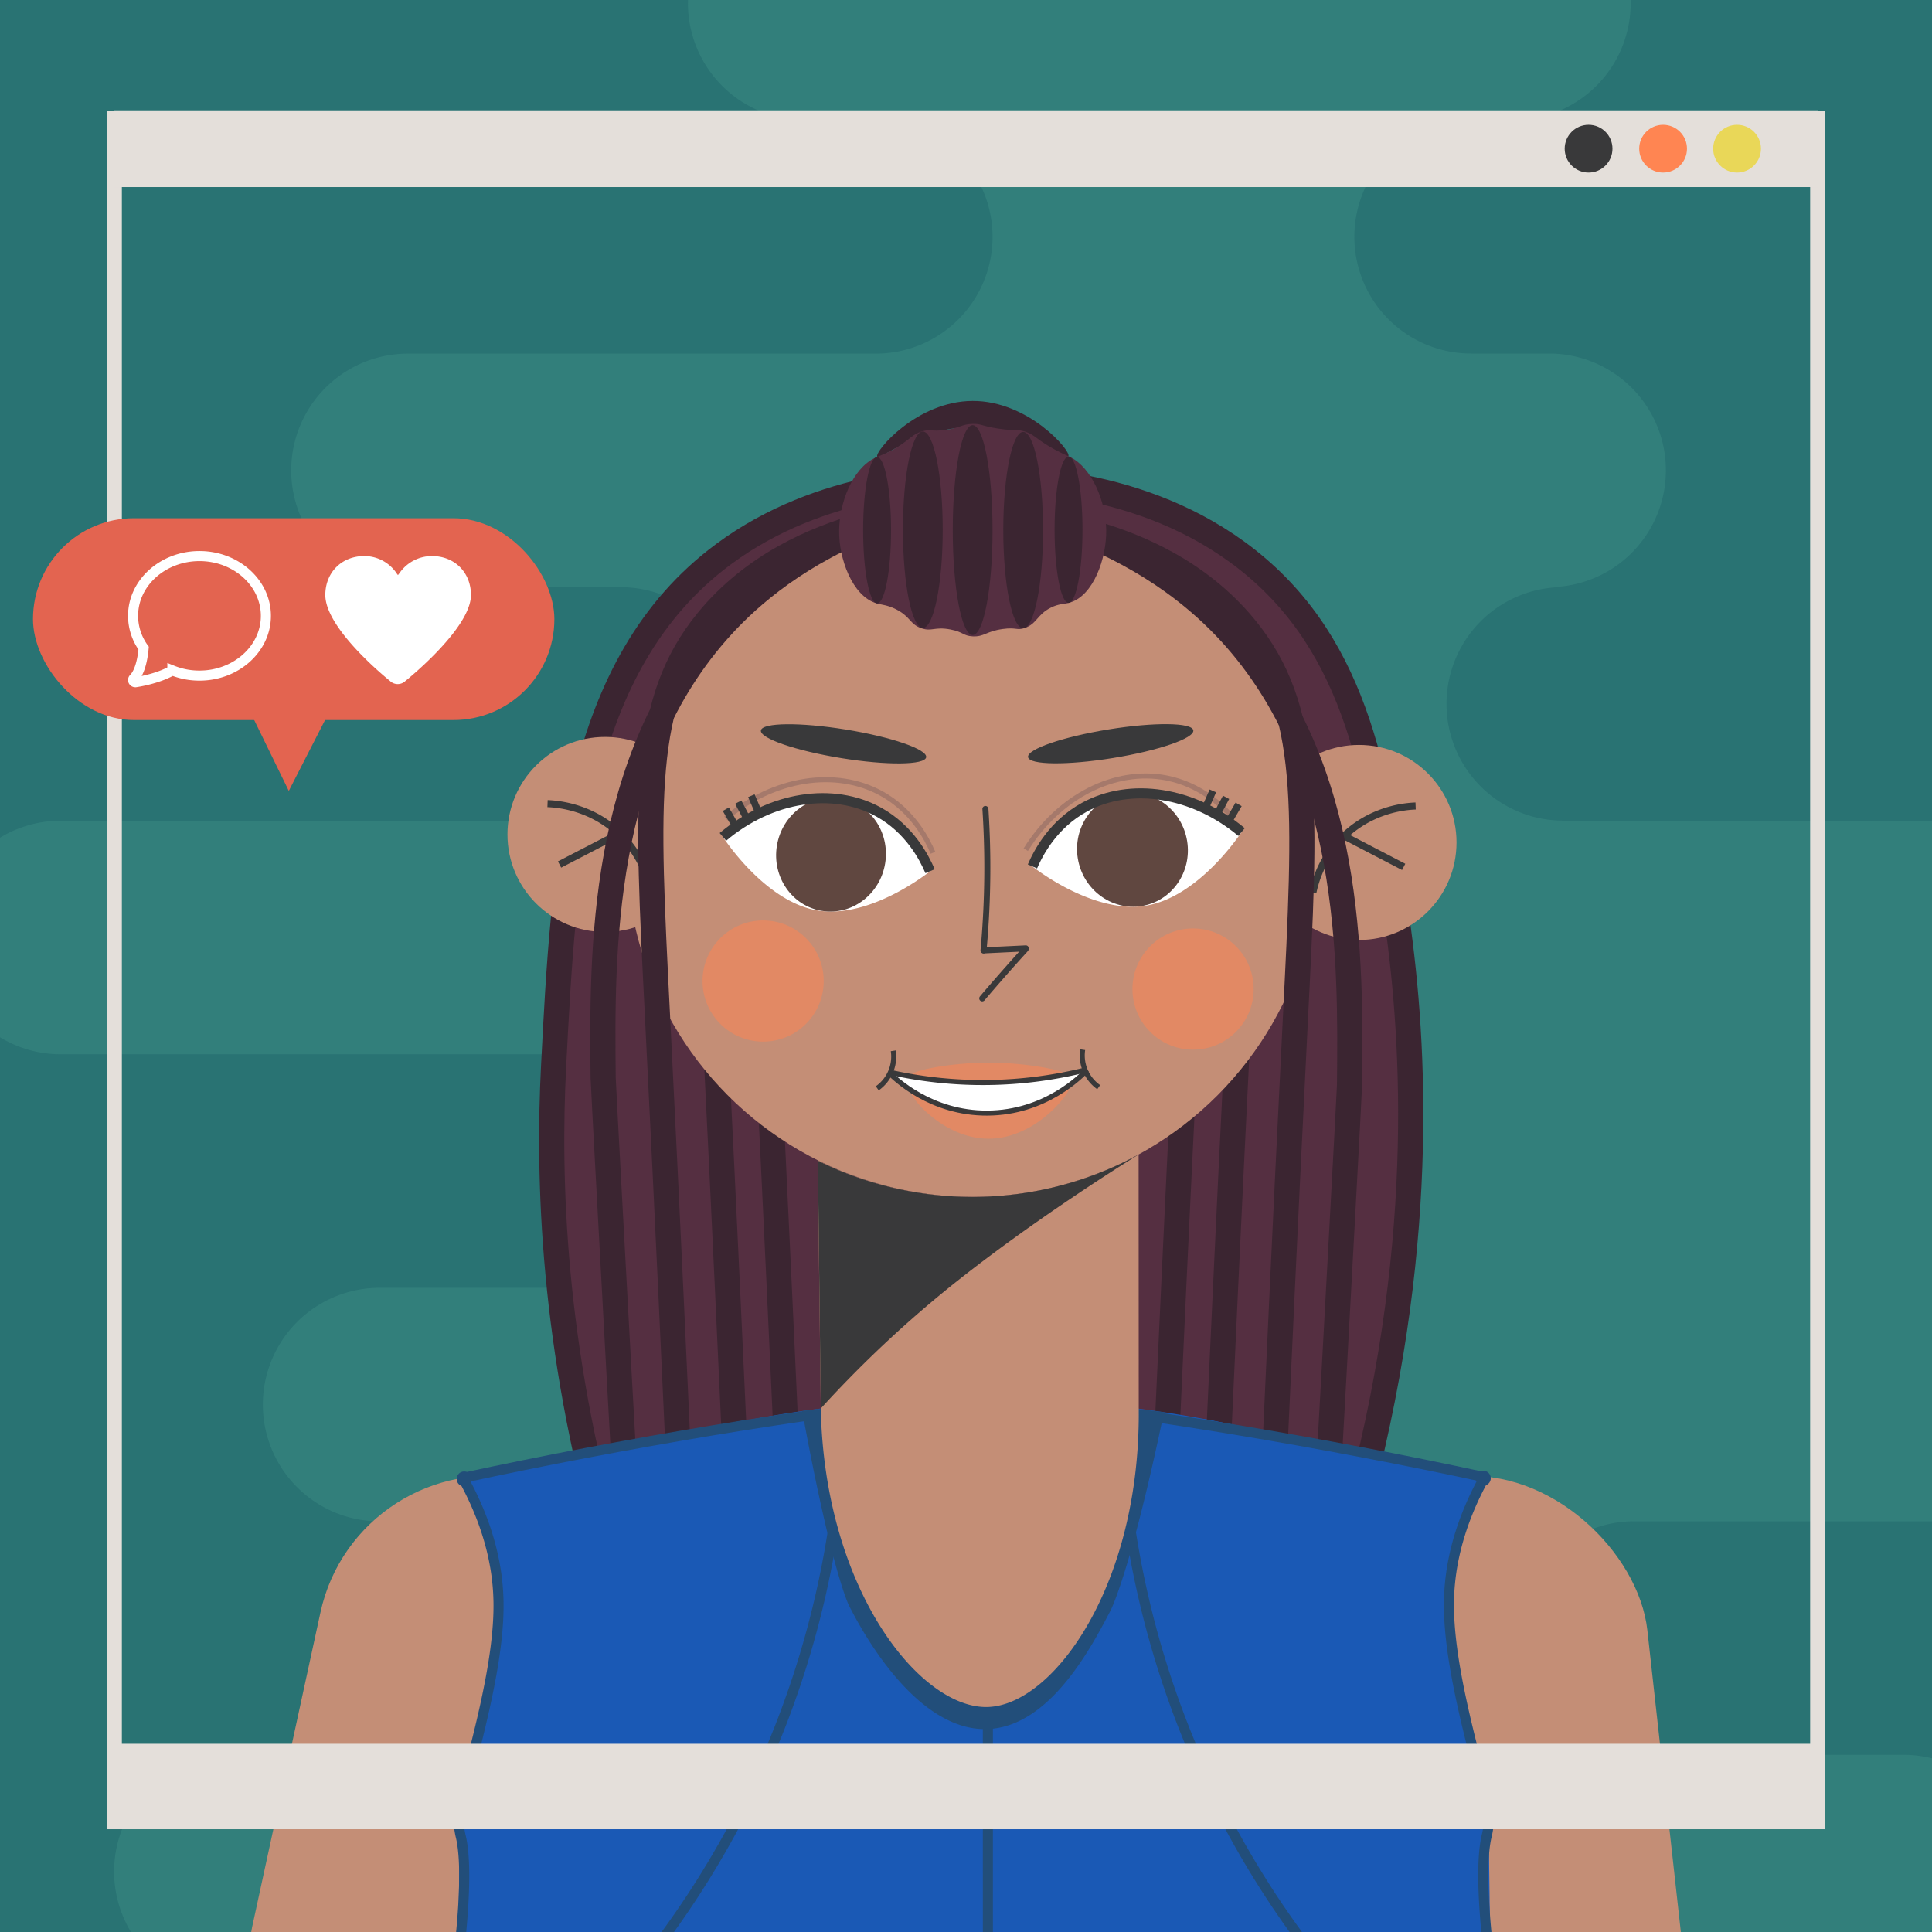 <svg xmlns="http://www.w3.org/2000/svg" viewBox="0 0 1920 1920"><defs><style>.cls-1{fill:#297373;}.cls-2{fill:#327f7b;}.cls-14,.cls-3{fill:#552f41;}.cls-3,.cls-4{stroke:#3b2531;stroke-width:25px;}.cls-11,.cls-12,.cls-17,.cls-18,.cls-19,.cls-24,.cls-3,.cls-4,.cls-8{stroke-miterlimit:10;}.cls-11,.cls-12,.cls-17,.cls-18,.cls-19,.cls-24,.cls-4,.cls-8{fill:none;}.cls-5{fill:#c48e76;}.cls-6{fill:#39393a;}.cls-21,.cls-7{fill:#ff8552;}.cls-7{opacity:0.5;}.cls-8{stroke:#a5796b;}.cls-18,.cls-8{stroke-width:5px;}.cls-9{fill:#fff;}.cls-10{fill:#604740;}.cls-11,.cls-12,.cls-18{stroke:#39393a;}.cls-11,.cls-17,.cls-24{stroke-width:10px;}.cls-12{stroke-width:7px;}.cls-13{fill:#3b2531;}.cls-15{fill:#1a59b5;}.cls-16{fill:#224e7a;}.cls-17{stroke:#224e7a;}.cls-19{stroke:#e4dfda;stroke-width:15px;}.cls-20{fill:#e4dfda;}.cls-22{fill:#e9d758;}.cls-23{fill:#e36450;}.cls-24{stroke:#fff;}</style></defs><g id="BACKGROUND"><rect class="cls-1" x="-68.73" y="-45.69" width="2031.64" height="2031.64"/></g><g id="_2ND_BACK" data-name="2ND BACK"><path class="cls-2" d="M229.36,1744h225.4a116,116,0,1,0,0-232.09H377.28a116,116,0,1,1,0-232.09h464.9a116.05,116.05,0,1,0,0-232.1H60.3a116,116,0,1,1,0-232.09H616.77a116.05,116.05,0,1,0,0-232.1H405.45a116,116,0,1,1,0-232.09H870.34a116.05,116.05,0,1,0,0-232.1H799.91a116.11,116.11,0,0,1-116.23-116,116.12,116.12,0,0,1,116.23-116H1504.3A116.12,116.12,0,0,1,1620.53,3.26a116.11,116.11,0,0,1-116.23,116H1462a116.05,116.05,0,1,0,0,232.1h77.48a116,116,0,1,1,0,232.09h14.09a116.05,116.05,0,1,0,0,232.1H2321.4a116,116,0,1,1,0,232.09H2124.18a116.05,116.05,0,1,0,0,232.1h28.18a116,116,0,1,1,0,232.09H1624.07a116,116,0,1,0,0,232.09h267.67a116.05,116.05,0,1,1,0,232.1H229.46a116.05,116.05,0,1,1,0-232.1Z"/></g><g id="ELEMENTS"><path class="cls-3" d="M1338.49,1534.18l-733,1.94c-56.49-198.42-61.07-365-55.34-476.31,10.11-196.4,20.55-399.36,169-509.17,97.77-72.34,214.84-74.23,248.85-74.78,35-.57,166.68-2.69,271.93,80.58C1350.4,643.91,1370.22,777.61,1390,925.78,1407.05,1053.54,1417.24,1268.15,1338.49,1534.18Z"/><path class="cls-4" d="M910.35,514.89c-42.91,12.38-105,37.68-151.06,93.86-66.38,81-60.56,178.6-49.87,391.59,3.61,71.75,10.54,211.92,20,420.18"/><path class="cls-4" d="M961.52,507.18c-42.91,12.39-105,37.69-151.06,93.87-66.38,81-60.56,178.6-49.87,391.59,3.6,71.75,10.54,211.92,20,420.18"/><path class="cls-4" d="M1030.21,521.83c42.91,12.39,105,37.69,151.06,93.87,66.38,81,60.56,178.6,49.87,391.59-3.6,71.75-10.54,211.92-20,420.18"/><path class="cls-4" d="M979,514.13c42.91,12.38,105,37.68,151.07,93.87,66.37,81,60.55,178.59,49.86,391.59-3.6,71.74-10.53,211.91-20,420.17"/><rect class="cls-5" x="1310.98" y="1465.76" width="344.72" height="664.68" rx="172.36" transform="translate(-189.11 174.41) rotate(-6.33)"/><rect class="cls-5" x="280.64" y="1463.01" width="344.72" height="664.68" rx="172.36" transform="translate(391.19 -55.24) rotate(12.25)"/><circle class="cls-5" cx="966.6" cy="845.74" r="343.74"/><circle class="cls-5" cx="601.23" cy="829.27" r="96.92"/><circle class="cls-5" cx="1350.56" cy="837.23" r="96.92"/><ellipse class="cls-6" cx="838.27" cy="739.17" rx="14.38" ry="83.19" transform="translate(-25.63 1448.22) rotate(-80.78)"/><path class="cls-7" d="M1059,1067.7c-.08,1.15-4,1.61-16.94,3-45.17,4.91-41.38,7.56-60,7.75-9.62.09-23-1.6-49.82-5-17.31-2.19-25.95-3.5-26-5.16-.23-4.27,37.49-12.18,76-12.25C1021.5,1056,1059.28,1064.14,1059,1067.7Z"/><path class="cls-6" d="M976.3,803.92q1.79,27.45,1.9,55t-1.48,54.72q-.88,15.46-2.31,30.89a3,3,0,0,0,3,3,3.07,3.07,0,0,0,3-3q2.52-27.39,3.37-54.89t0-54.75q-.48-15.48-1.49-30.94a3.07,3.07,0,0,0-3-3,3,3,0,0,0-3,3Z"/><path class="cls-6" d="M977.91,947.47l41.47-2a3.07,3.07,0,0,0,3-3,3,3,0,0,0-3-3l-41.47,2a3.07,3.07,0,0,0-3,3,3,3,0,0,0,3,3Z"/><path class="cls-6" d="M1017,941.14q-17,18.74-33.6,37.91-4.73,5.46-9.4,11a3.09,3.09,0,0,0,0,4.24,3,3,0,0,0,4.25,0q16.4-19.31,33.31-38.16,4.83-5.37,9.69-10.71a3,3,0,0,0-4.25-4.25Z"/><circle class="cls-7" cx="758.38" cy="974.94" r="60.23"/><circle class="cls-7" cx="1185.64" cy="982.91" r="60.23"/><path class="cls-8" d="M721.31,813.3c47.7-40.17,109.45-49.69,154.77-24.64,30.72,17,45.23,45.07,51.1,58.81"/><path class="cls-8" d="M1019.41,844.4c32.94-53,88.71-81.12,139.56-71.32,34.47,6.65,57,28.87,66.78,40.11"/><path class="cls-9" d="M924.29,865.84s-59.23,48-112.23,38.91c-50.93-8.71-91.22-69.23-93.64-73.07h0a191.1,191.1,0,0,1,53-28.64c11.19-3.9,35.31-12.32,59.2-10.27C886.36,797.53,919.75,857.42,924.29,865.84Z"/><ellipse class="cls-10" cx="825.83" cy="849.22" rx="56.7" ry="54.5" transform="translate(-144.71 1528.35) rotate(-80.78)"/><path class="cls-11" d="M718.42,831.68C766.12,791.5,827.87,782,873.19,807c30.72,17,45.23,45.07,51.1,58.8"/><line class="cls-12" x1="754.37" y1="808.55" x2="746.67" y2="790.79"/><line class="cls-12" x1="742.69" y1="814.3" x2="733.66" y2="797.17"/><line class="cls-12" x1="730.99" y1="820.95" x2="721.31" y2="804.18"/><path class="cls-9" d="M1026,861.05s59.79,48,113.29,38.91c51.42-8.71,92.08-69.23,94.52-73.07h0a193.21,193.21,0,0,0-53.52-28.63c-11.3-3.91-35.65-12.33-59.76-10.28C1064.32,792.74,1030.62,852.63,1026,861.05Z"/><ellipse class="cls-10" cx="1125.42" cy="844.43" rx="55" ry="56.72" transform="translate(-150.76 251.99) rotate(-11.98)"/><path class="cls-11" d="M1233.84,826.89c-48.15-40.18-110.48-49.69-156.23-24.64-31,17-45.66,45.07-51.58,58.8"/><line class="cls-12" x1="1197.55" y1="803.76" x2="1205.33" y2="786"/><line class="cls-12" x1="1209.35" y1="809.51" x2="1218.46" y2="792.39"/><line class="cls-12" x1="1221.16" y1="816.16" x2="1230.93" y2="799.39"/><path class="cls-12" d="M1406.83,801c-8.86.33-40.09,2.56-67.74,26.75a107.76,107.76,0,0,0-34.36,59.3"/><line class="cls-12" x1="1394.95" y1="861.52" x2="1336.63" y2="831.19"/><path class="cls-12" d="M544.14,798.64c8.89.33,40.25,2.56,68,26.76a107.63,107.63,0,0,1,34.51,59.3"/><line class="cls-12" x1="556.07" y1="859.15" x2="614.63" y2="828.82"/><ellipse class="cls-6" cx="1103.76" cy="739.17" rx="83.19" ry="14.38" transform="translate(-104.15 186.35) rotate(-9.22)"/><path class="cls-4" d="M854.27,522.91c-42.91,12.38-105,37.68-151.06,93.86-66.38,81-60.56,178.6-49.87,391.59,3.61,71.75,10.54,211.92,20,420.18"/><path class="cls-4" d="M874.67,518.31C793.74,549.1,745.39,591.84,718,621.67,596.11,754.37,598.13,948.16,599.4,1071c0,2.93,2.56,49.82,7.62,143.61,5.81,107.79,10.67,196,14,255.14"/><path class="cls-4" d="M1086.29,529.86c42.91,12.38,105,37.68,151.06,93.86,66.38,81,60.56,178.6,49.87,391.59-3.6,71.75-10.54,211.92-20,420.18"/><path class="cls-4" d="M1065.9,525.25c80.92,30.79,129.27,73.54,156.67,103.36,121.88,132.71,119.87,326.5,118.59,449.34,0,2.94-2.56,49.83-7.62,143.62-5.81,107.79-10.67,196-14,255.14"/><path class="cls-13" d="M1061.77,453.26c-2.47,4.38-39-29-95.16-28.79s-92.34,33.69-94.83,29.33c-2.82-4.92,39.1-55.16,94.78-55.35S1064.56,448.32,1061.77,453.26Z"/><path class="cls-14" d="M1099.35,526.8c.4,27.81-12.61,65.27-36.29,72.08-6,1.72-10.68.91-18.77,5-13.79,6.92-13.8,16.08-26,20.24-7.73,2.63-8.06-.92-21.73.95-16.7,2.29-18.48,7.9-29.94,7.32-9.47-.48-9.08-4.35-22.06-6.85-15.82-3-18.48,2.31-28.75-1.16-11.58-3.9-10.85-11.57-25.38-18.92-8.62-4.35-14-4.27-19.51-5.93-24-7.27-37.48-44.57-37-72.7.41-26.95,12.77-60.92,35.88-71.92,5.11-2.44,12-4.35,22.41-10.85,12.68-7.93,14.7-12.74,24.61-15.5,8.07-2.24,8.64.41,21.87-1.19,15.69-1.91,16.47-5.84,28-6.09,9-.2,8.61,2.2,25.63,4.71,17.28,2.55,18.29.18,26.77,3.08,8.66,2.95,9.61,6.1,23,14.19,10.6,6.41,17.68,9.07,21.65,11.07C1084.93,465,1098.94,497.81,1099.35,526.8Z"/><ellipse class="cls-13" cx="966.61" cy="526.8" rx="19.77" ry="104.26"/><ellipse class="cls-13" cx="917.09" cy="526.43" rx="19.77" ry="97.58"/><ellipse class="cls-13" cx="1016.82" cy="526.8" rx="19.77" ry="97.58"/><ellipse class="cls-13" cx="871.64" cy="526.9" rx="13.87" ry="72.7"/><ellipse class="cls-13" cx="1061.9" cy="526.43" rx="13.87" ry="72.7"/><path class="cls-15" d="M1501,2300.47l-1048-4q97-431.36,194-862.71a1227,1227,0,0,1,686.89,10.11Q1417.43,1872.15,1501,2300.47Z"/><path class="cls-15" d="M453,2120.7H740.85V1411.22l-279.43,57.3c24.54,49.2,31.71,90.53,33.67,119.37,6.78,99.58-37.88,206.43-37.88,206.43h0S454.86,1976.33,453,2120.7Z"/><path class="cls-15" d="M1483.34,2119.42H1195.48V1409.94l279.43,57.29c-24.54,49.2-31.71,90.53-33.67,119.38-6.78,99.57,37.88,206.42,37.88,206.42h0S1481.47,1975.05,1483.34,2119.42Z"/><path class="cls-16" d="M982.26,1718.28c-74.59,3.53-130.57-107-138.73-123.11,0,0-17.14-33.82-46.33-192.88h0a1420.43,1420.43,0,0,1,359.55,1.16h0c-33.08,158.74-53,196.88-53,196.88C1084.85,1636.58,1043.74,1715.38,982.26,1718.28Z"/><path class="cls-17" d="M828.54,1516a920.32,920.32,0,0,1-76.35,253.62,920.64,920.64,0,0,1-165.63,243.27"/><path class="cls-17" d="M1122.82,1516a919.22,919.22,0,0,0,242,496.89"/><line class="cls-17" x1="981.73" y1="1696.45" x2="981.75" y2="1985.96"/><path class="cls-17" d="M1475.39,1468q-120-25.92-249.3-47.42-52.77-8.7-104.29-16.08"/><circle class="cls-16" cx="1474.05" cy="1469.04" r="7.47"/><path class="cls-17" d="M1475.39,1468c-29.21,52.8-35.08,95.86-35.43,124.25-.67,54.78,18.38,126.42,37.38,197.94.12.46.45,1.71.81,3.4a71.11,71.11,0,0,1-.81,31.38c-7.74,33.31.33,101.77,2.8,122.76h0"/><path class="cls-17" d="M460,1468.73c29.21,52.8,35.09,95.86,35.43,124.25.67,54.78-18.37,126.42-37.37,197.94-.12.45-.46,1.71-.81,3.4a71.11,71.11,0,0,0,.81,31.38c7.74,33.31-.33,101.77-2.8,122.75h0"/><path class="cls-17" d="M460,1468.73q120-25.92,249.31-47.43,52.77-8.68,104.29-16.07"/><circle class="cls-16" cx="461.31" cy="1469.76" r="7.47"/><path class="cls-5" d="M1131.67,1400.4c1.6,174.24-84.32,294.15-150.15,296-66.78,1.94-162.13-116.18-165.83-296.7q-1.5-123.24-3-246.48a344.73,344.73,0,0,0,318.86-5.87Q1131.61,1273.9,1131.67,1400.4Z"/><path class="cls-6" d="M1131.53,1147.4s-107,65.49-194.9,137.46a1147.63,1147.63,0,0,0-120.94,114.89q-1.43-123.12-2.86-246.24a345.35,345.35,0,0,0,318.7-6.11Z"/><path class="cls-7" d="M904.71,1083.07c2.55-4,31.53,23.27,76.57,23.11,48.67-.18,79.68-32.25,82.45-28.29,3.17,4.53-32.57,53.89-81.53,53.75C936.17,1131.51,901.76,1087.71,904.71,1083.07Z"/><path class="cls-9" d="M907.94,1084.49c-17-13.52-24.07-15.93-23.61-17.71,1.18-4.5,46.84,8.11,96.9,9a325.62,325.62,0,0,0,77.8-8.09c12.56-3.72,15.63-3.35,16.12-2.32.93,2-6.8,7.73-17.6,15.79-1,.75-8.36,7.61-12.72,9-31.54,10.46-47.31,15.69-63.55,16,0,0-30.07.48-66.81-16.34C913.64,1089.46,911.5,1087.32,907.94,1084.49Z"/><path class="cls-18" d="M883.25,1065.34a422.13,422.13,0,0,0,197-2.42"/><path class="cls-18" d="M887.74,1044.28a38.6,38.6,0,0,1-15.93,37.27"/><path class="cls-18" d="M1075.94,1043.15a38.6,38.6,0,0,0,15.93,37.27"/><path class="cls-18" d="M883.25,1065.75c6.4,6.41,41.89,40.72,98,40.43,57.38-.3,92.93-36.51,99-42.86"/><rect class="cls-19" x="113.61" y="117.58" width="1692.79" height="1692.79"/><rect class="cls-20" x="113.61" y="109.63" width="1692.79" height="76.24"/><rect class="cls-20" x="113.61" y="1732.96" width="1692.79" height="76.24"/><circle class="cls-21" cx="1652.76" cy="147.75" r="23.74"/><circle class="cls-22" cx="1726.27" cy="147.75" r="23.74"/><circle class="cls-6" cx="1578.71" cy="147.75" r="23.74"/></g><g id="INSTA"><rect class="cls-23" x="32.79" y="515" width="518.13" height="200.57" rx="100.28"/><path class="cls-23" d="M287,786h0l-44.61-91.38h91.38Z"/><path class="cls-9" d="M429.35,552.61a39.11,39.11,0,0,0-32.37,17l-1.5,1.91-1-1.28A38.58,38.58,0,0,0,362,552.61c-22.43,0-38.71,16.28-38.71,38.71,0,33.12,59.95,81.93,64.33,85.44a11,11,0,0,0,15.26,0c4.39-3.54,65.15-53.12,65.15-85.44C468.06,568.89,451.78,552.61,429.35,552.61Z"/><path class="cls-24" d="M198.25,552.61c-36.39,0-66,26.64-66,59.39a54.85,54.85,0,0,0,10.49,32.12c-1.3,14.38-4.79,25.06-9.85,30.12a2.2,2.2,0,0,0,1.56,3.75l.31,0c.89-.13,21.58-3.11,36.55-11.74a71.61,71.61,0,0,0,26.93,5.16c36.39,0,66-26.64,66-59.39S234.64,552.61,198.25,552.61Z"/></g></svg>